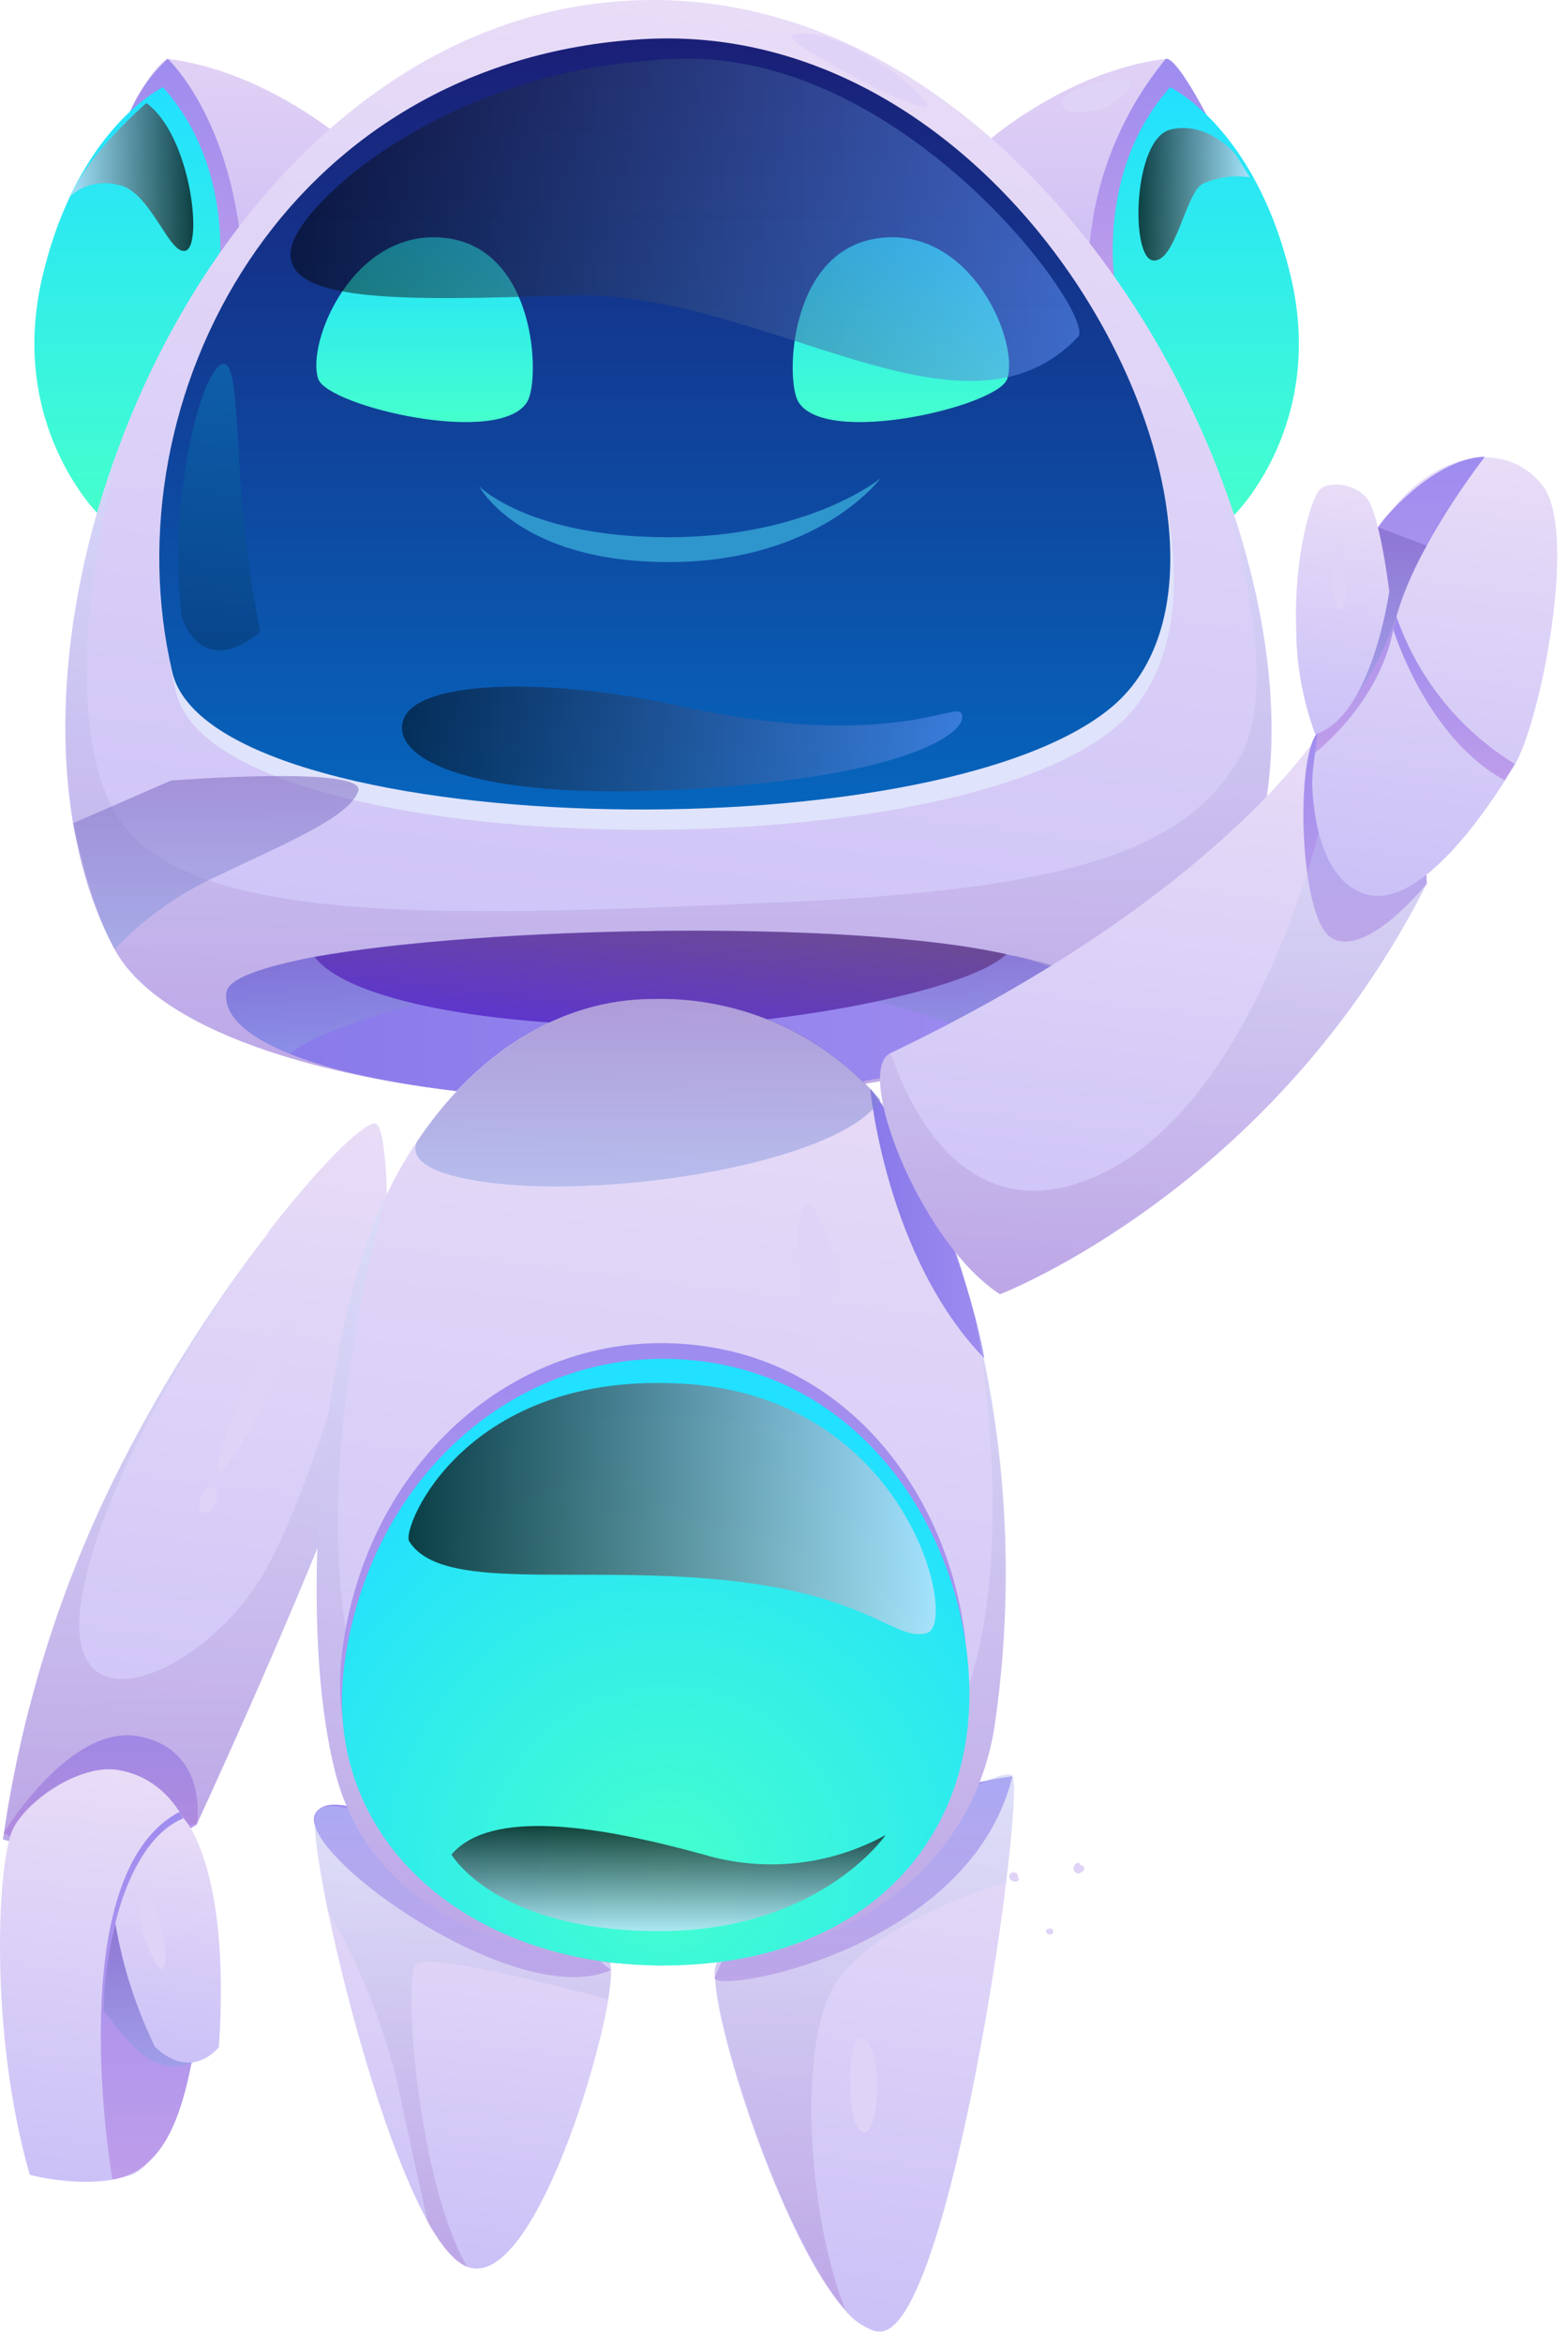 <svg width="77" height="115" viewBox="0 0 77 115" fill="none" xmlns="http://www.w3.org/2000/svg">
<path d="M47.382 87.938C46.213 87.01 44.847 86.363 43.388 86.046C43.156 85.982 42.912 85.968 42.673 86.002C42.451 86.073 42.25 86.197 42.089 86.365C41.927 86.533 41.81 86.739 41.749 86.964C41.577 87.511 41.573 88.097 41.738 88.646C41.903 89.196 42.229 89.683 42.673 90.045C43.126 90.392 43.655 90.624 44.216 90.723C44.777 90.822 45.353 90.784 45.897 90.612C46.506 90.459 47.031 90.071 47.357 89.534C47.511 89.26 47.564 88.942 47.508 88.634C47.452 88.325 47.289 88.046 47.049 87.845C47.003 87.861 46.962 87.889 46.93 87.925C46.898 87.961 46.875 88.005 46.864 88.052C46.853 88.099 46.854 88.148 46.867 88.195C46.88 88.242 46.904 88.285 46.938 88.32L47.382 87.938Z" fill="#DFD4F7"/>
<path d="M42.858 88.677C42.782 88.38 42.632 88.108 42.422 87.886C42.212 87.663 41.948 87.499 41.656 87.407C41.431 87.611 41.258 87.865 41.15 88.149C41.043 88.433 41.005 88.739 41.04 89.04C41.088 89.34 41.254 89.609 41.5 89.787C41.746 89.964 42.052 90.037 42.352 89.99C42.492 89.946 42.617 89.866 42.716 89.758C42.814 89.65 42.882 89.518 42.913 89.375C42.944 89.232 42.936 89.084 42.89 88.945C42.845 88.806 42.764 88.681 42.654 88.584L42.858 88.677Z" fill="#DFD4F7"/>
<path d="M37.983 86.243C38.034 86.11 38.054 85.968 38.04 85.826C38.026 85.685 37.979 85.549 37.903 85.429C37.786 85.479 37.681 85.552 37.595 85.645C37.552 85.691 37.524 85.75 37.514 85.812C37.504 85.875 37.513 85.939 37.539 85.996C37.619 86.15 37.829 86.163 38.001 86.156L37.903 86.261L37.983 86.243Z" fill="#DFD4F7"/>
<path d="M39.061 86.538C39.145 86.565 39.218 86.617 39.271 86.686C39.168 86.719 39.059 86.728 38.953 86.713C38.846 86.698 38.744 86.659 38.654 86.6C38.543 86.544 38.42 86.452 38.432 86.329C38.445 86.206 38.513 86.187 38.55 86.107C38.587 86.027 38.587 85.712 38.753 85.657C38.8 85.647 38.849 85.654 38.892 85.677C38.935 85.699 38.968 85.736 38.987 85.78C39.026 85.869 39.041 85.967 39.03 86.064V86.68L39.061 86.538Z" fill="#DFD4F7"/>
<path opacity="0.5" d="M25.639 81.547C25.559 81.386 25.281 81.485 25.251 81.664C25.247 81.752 25.262 81.84 25.295 81.922C25.328 82.004 25.378 82.077 25.442 82.138C25.546 82.076 25.63 81.984 25.683 81.875C25.735 81.765 25.755 81.642 25.738 81.522L25.639 81.547Z" fill="#DFD4F7"/>
<path d="M22.749 87.198C22.757 87.239 22.749 87.281 22.728 87.316C22.706 87.352 22.672 87.377 22.632 87.389C22.59 87.398 22.547 87.398 22.506 87.388C22.464 87.379 22.425 87.36 22.392 87.334C22.349 87.31 22.314 87.273 22.293 87.229C22.281 87.204 22.274 87.176 22.273 87.148C22.273 87.12 22.278 87.092 22.288 87.066C22.298 87.04 22.314 87.016 22.334 86.997C22.354 86.977 22.378 86.962 22.404 86.951C22.458 86.935 22.517 86.939 22.568 86.963C22.619 86.987 22.66 87.029 22.681 87.081C22.7 87.135 22.698 87.194 22.676 87.247C22.655 87.3 22.615 87.344 22.564 87.371L22.749 87.198Z" fill="#DFD4F7"/>
<path d="M35.635 87.481C35.678 87.478 35.719 87.465 35.755 87.442C35.791 87.419 35.82 87.387 35.84 87.349C35.861 87.312 35.871 87.27 35.871 87.227C35.87 87.184 35.859 87.143 35.838 87.105C35.744 87.101 35.652 87.127 35.573 87.179C35.535 87.204 35.507 87.242 35.493 87.286C35.48 87.33 35.482 87.377 35.499 87.42C35.536 87.506 35.672 87.537 35.721 87.457L35.635 87.481Z" fill="#DFD4F7"/>
<path d="M39.617 87.21C39.686 87.125 39.735 87.025 39.76 86.919C39.785 86.812 39.784 86.7 39.758 86.594L39.259 86.76C39.179 86.778 39.105 86.816 39.043 86.871C39.02 86.903 39.004 86.941 38.996 86.98C38.988 87.019 38.988 87.059 38.997 87.098C39.006 87.137 39.023 87.174 39.047 87.206C39.071 87.238 39.101 87.265 39.136 87.284C39.209 87.317 39.291 87.327 39.37 87.312C39.449 87.298 39.522 87.26 39.58 87.204L39.617 87.21Z" fill="#DFD4F7"/>
<path opacity="0.5" d="M25.133 86.674L24.96 86.717C24.95 86.765 24.956 86.814 24.977 86.858C24.998 86.901 25.033 86.937 25.077 86.958C25.123 86.974 25.173 86.971 25.217 86.95C25.261 86.929 25.295 86.892 25.311 86.847C25.316 86.824 25.316 86.8 25.309 86.777C25.303 86.754 25.292 86.733 25.277 86.715C25.261 86.697 25.242 86.683 25.22 86.674C25.198 86.665 25.175 86.66 25.151 86.662L25.133 86.674Z" fill="#DFD4F7"/>
<path d="M36.88 87.161C36.843 87.266 36.979 87.364 37.096 87.358C37.209 87.329 37.32 87.294 37.429 87.253C37.487 87.241 37.547 87.242 37.604 87.256C37.662 87.27 37.716 87.296 37.762 87.333C37.791 87.353 37.814 87.38 37.83 87.411C37.846 87.442 37.855 87.477 37.854 87.512C37.838 87.556 37.813 87.596 37.78 87.629C37.637 87.807 37.447 87.941 37.232 88.017C37.124 88.055 37.008 88.059 36.898 88.029C36.788 88 36.69 87.938 36.615 87.851C36.566 87.788 36.535 87.714 36.525 87.635C36.515 87.556 36.526 87.475 36.558 87.402C36.589 87.329 36.64 87.266 36.704 87.219C36.769 87.172 36.844 87.144 36.924 87.136L36.88 87.161Z" fill="#DFD4F7"/>
<path d="M38.625 84.609C38.66 84.547 38.671 84.474 38.655 84.405C38.639 84.335 38.598 84.274 38.538 84.234C38.476 84.197 38.404 84.178 38.332 84.178C38.26 84.178 38.188 84.197 38.126 84.234C38.07 84.27 38.015 84.326 38.039 84.388C38.064 84.449 38.095 84.449 38.138 84.468L38.631 84.665L38.625 84.609Z" fill="#DFD4F7"/>
<path d="M32.06 82.915C32.047 82.986 32.018 83.053 31.975 83.111C31.932 83.169 31.876 83.217 31.812 83.25C31.748 83.284 31.677 83.302 31.604 83.303C31.532 83.305 31.46 83.29 31.395 83.26C31.431 83.031 31.532 82.818 31.684 82.644C31.722 82.599 31.77 82.564 31.823 82.539C31.876 82.515 31.934 82.502 31.992 82.502C32.051 82.502 32.109 82.515 32.162 82.539C32.215 82.564 32.262 82.599 32.3 82.644L32.239 83.038L32.06 82.915Z" fill="#DFD4F7"/>
<path d="M53.161 91.592C53.178 91.595 53.193 91.602 53.207 91.612C53.22 91.622 53.231 91.635 53.24 91.649C53.248 91.664 53.253 91.68 53.254 91.697C53.256 91.713 53.253 91.73 53.248 91.746C53.225 91.808 53.181 91.86 53.124 91.894C53.08 91.926 53.03 91.949 52.977 91.962C52.923 91.964 52.87 91.95 52.825 91.92C52.781 91.89 52.747 91.846 52.73 91.795C52.717 91.743 52.718 91.689 52.732 91.637C52.746 91.585 52.773 91.538 52.81 91.499C52.827 91.48 52.847 91.464 52.871 91.453C52.894 91.442 52.92 91.437 52.946 91.438C52.959 91.437 52.972 91.439 52.984 91.443C52.996 91.447 53.008 91.454 53.017 91.462C53.027 91.471 53.035 91.481 53.041 91.493C53.046 91.504 53.05 91.517 53.05 91.53L53.161 91.592Z" fill="#DFD4F7"/>
<path d="M34.705 86.15C34.705 86.089 34.674 86.027 34.662 85.965C34.565 85.967 34.473 86.004 34.403 86.07C34.341 86.144 34.366 86.286 34.464 86.292C34.5 86.289 34.534 86.276 34.563 86.255L34.865 86.089L34.705 86.15Z" fill="#DFD4F7"/>
<path d="M31.462 85.596C31.398 85.457 31.308 85.332 31.198 85.226C31.14 85.176 31.069 85.144 30.993 85.134C30.918 85.124 30.841 85.137 30.772 85.17C30.709 85.214 30.662 85.277 30.637 85.349C30.605 85.456 30.617 85.572 30.67 85.67C30.723 85.768 30.813 85.841 30.92 85.873C31.027 85.905 31.142 85.893 31.241 85.84C31.339 85.787 31.412 85.697 31.444 85.59L31.462 85.596Z" fill="#DFD4F7"/>
<path d="M30.668 84.184L30.396 84.037C30.341 84.094 30.301 84.164 30.279 84.24C30.335 84.291 30.407 84.319 30.483 84.319C30.558 84.319 30.63 84.291 30.686 84.24L30.668 84.184Z" fill="#DFD4F7"/>
<path d="M39.326 79.574C38.744 79.439 38.139 79.439 37.557 79.574C37.463 79.593 37.373 79.628 37.292 79.679C37.224 79.743 37.172 79.822 37.141 79.91C37.109 79.998 37.1 80.092 37.113 80.184C37.144 80.41 37.241 80.622 37.393 80.792C37.544 80.962 37.743 81.083 37.964 81.14C38.187 81.19 38.418 81.186 38.639 81.128C38.86 81.07 39.063 80.96 39.233 80.807C39.424 80.653 39.549 80.433 39.584 80.191C39.593 80.065 39.558 79.941 39.485 79.838C39.412 79.736 39.305 79.662 39.184 79.63C39.17 79.644 39.161 79.661 39.155 79.68C39.15 79.698 39.15 79.718 39.154 79.737C39.158 79.756 39.167 79.774 39.18 79.788C39.193 79.803 39.209 79.814 39.227 79.821L39.326 79.574Z" fill="#DFD4F7"/>
<path d="M39.634 91.876C39.595 91.737 39.525 91.61 39.428 91.503C39.332 91.396 39.213 91.313 39.08 91.259C39.017 91.371 38.977 91.495 38.963 91.623C38.956 91.686 38.969 91.749 38.998 91.805C39.028 91.861 39.073 91.907 39.129 91.937C39.289 92.011 39.462 91.894 39.597 91.789V91.931L39.634 91.876Z" fill="#DFD4F7"/>
<path d="M37.588 91.931C37.542 91.865 37.474 91.817 37.397 91.795C37.319 91.788 37.242 91.805 37.175 91.844C36.975 91.931 36.769 92.001 36.559 92.054L37.502 92.51C37.528 92.521 37.551 92.538 37.569 92.559C37.631 92.627 37.569 92.744 37.569 92.837C37.569 92.929 37.76 93.04 37.902 93.046C38.944 93.114 37.884 92.251 37.588 91.931Z" fill="#DFD4F7"/>
<path d="M41.52 91.672C41.525 91.565 41.506 91.458 41.463 91.36C41.42 91.262 41.355 91.174 41.274 91.105L40.972 91.53C40.918 91.593 40.882 91.67 40.867 91.752C40.868 91.792 40.877 91.831 40.894 91.867C40.91 91.903 40.935 91.935 40.965 91.961C40.996 91.987 41.031 92.006 41.07 92.016C41.108 92.027 41.148 92.029 41.188 92.023C41.267 92.007 41.339 91.968 41.394 91.909C41.449 91.85 41.485 91.776 41.496 91.697L41.52 91.672Z" fill="#DFD4F7"/>
<path d="M51.542 94.667L51.37 94.71C51.36 94.759 51.367 94.809 51.389 94.852C51.411 94.896 51.448 94.931 51.493 94.951C51.515 94.959 51.539 94.962 51.562 94.961C51.586 94.959 51.609 94.953 51.63 94.943C51.651 94.933 51.67 94.918 51.686 94.9C51.701 94.883 51.713 94.862 51.721 94.84C51.726 94.817 51.725 94.793 51.719 94.77C51.713 94.747 51.702 94.726 51.687 94.708C51.671 94.69 51.652 94.676 51.63 94.667C51.608 94.658 51.584 94.654 51.561 94.655L51.542 94.667Z" fill="#DFD4F7"/>
<path d="M39.167 90.187C39.161 90.115 39.127 90.047 39.071 90C39.016 89.953 38.944 89.929 38.872 89.934C38.8 89.943 38.732 89.97 38.675 90.013C38.618 90.057 38.573 90.115 38.545 90.181C38.545 90.242 38.545 90.323 38.545 90.353C38.565 90.362 38.587 90.367 38.61 90.367C38.632 90.367 38.654 90.362 38.674 90.353L39.186 90.218L39.167 90.187Z" fill="#DFD4F7"/>
<path d="M40.752 88.252C40.687 88.113 40.597 87.988 40.486 87.882C40.43 87.832 40.36 87.8 40.285 87.79C40.211 87.78 40.135 87.793 40.067 87.827C40.004 87.869 39.955 87.929 39.926 87.999C39.892 88.109 39.902 88.227 39.954 88.329C40.006 88.431 40.095 88.51 40.203 88.548C40.313 88.576 40.43 88.561 40.529 88.504C40.628 88.448 40.701 88.355 40.733 88.246L40.752 88.252Z" fill="#DFD4F7"/>
<path d="M35.002 83.186C34.847 83.186 34.767 83.365 34.724 83.519C34.681 83.673 34.626 83.839 34.484 83.882C34.465 83.892 34.444 83.896 34.422 83.896C34.401 83.896 34.38 83.892 34.361 83.882C34.274 83.814 34.361 83.685 34.361 83.58C34.37 83.494 34.37 83.408 34.361 83.322C34.36 83.219 34.391 83.118 34.447 83.032C34.505 82.947 34.586 82.88 34.681 82.841C34.736 82.847 34.788 82.868 34.831 82.903C34.873 82.939 34.905 82.985 34.921 83.038C34.938 83.091 34.939 83.148 34.924 83.202C34.909 83.256 34.878 83.304 34.835 83.34L35.002 83.186Z" fill="#DFD4F7"/>
<path d="M31.413 84.462C31.259 84.462 31.179 84.647 31.136 84.795C31.092 84.942 31.043 85.115 30.895 85.158C30.876 85.168 30.855 85.172 30.834 85.172C30.812 85.172 30.791 85.168 30.772 85.158C30.692 85.09 30.772 84.961 30.772 84.856C30.784 84.77 30.784 84.683 30.772 84.597C30.774 84.494 30.805 84.394 30.863 84.308C30.922 84.223 31.003 84.156 31.099 84.117C31.154 84.123 31.206 84.144 31.248 84.179C31.291 84.214 31.322 84.261 31.339 84.314C31.354 84.368 31.354 84.425 31.337 84.479C31.321 84.532 31.289 84.58 31.247 84.616L31.413 84.462Z" fill="#DFD4F7"/>
<path d="M28.937 83.075C28.837 82.998 28.721 82.948 28.598 82.927H28.536C28.518 82.935 28.502 82.946 28.489 82.961C28.476 82.976 28.467 82.994 28.462 83.013C28.449 83.059 28.45 83.108 28.466 83.153C28.481 83.198 28.51 83.237 28.548 83.266C28.587 83.294 28.632 83.313 28.679 83.319C28.727 83.326 28.775 83.32 28.82 83.303C28.846 83.297 28.87 83.286 28.891 83.27C28.913 83.254 28.93 83.234 28.943 83.21C28.953 83.186 28.956 83.16 28.95 83.134C28.945 83.109 28.931 83.086 28.912 83.069V83.112L28.937 83.075Z" fill="#DFD4F7"/>
<path d="M45.595 90.156C45.558 90.017 45.49 89.889 45.394 89.782C45.299 89.675 45.18 89.592 45.047 89.54C44.983 89.649 44.943 89.771 44.929 89.897C44.923 89.96 44.935 90.023 44.965 90.079C44.995 90.135 45.04 90.181 45.096 90.211C45.256 90.285 45.429 90.168 45.564 90.063V90.205L45.595 90.156Z" fill="#DFD4F7"/>
<path d="M44.46 92.553C44.493 92.526 44.519 92.491 44.534 92.451C44.55 92.412 44.554 92.369 44.548 92.326C44.542 92.284 44.525 92.244 44.499 92.21C44.472 92.177 44.438 92.151 44.398 92.134C44.32 92.187 44.26 92.262 44.226 92.35C44.213 92.394 44.214 92.441 44.23 92.484C44.245 92.528 44.274 92.565 44.312 92.59C44.332 92.6 44.354 92.605 44.376 92.605C44.398 92.605 44.42 92.6 44.44 92.59C44.46 92.579 44.477 92.565 44.49 92.546C44.503 92.528 44.512 92.508 44.515 92.486L44.46 92.553Z" fill="#DFD4F7"/>
<path d="M41.23 89.108C41.263 89.081 41.288 89.045 41.303 89.005C41.319 88.965 41.323 88.921 41.317 88.879C41.311 88.836 41.294 88.796 41.268 88.761C41.242 88.727 41.207 88.7 41.168 88.683C41.09 88.734 41.031 88.81 41.002 88.899C40.986 88.943 40.986 88.99 41.002 89.034C41.018 89.078 41.048 89.115 41.088 89.139C41.108 89.149 41.13 89.154 41.152 89.154C41.174 89.154 41.196 89.149 41.216 89.138C41.236 89.128 41.253 89.113 41.266 89.095C41.279 89.077 41.288 89.056 41.291 89.034L41.23 89.108Z" fill="#DFD4F7"/>
<path d="M45.28 91.549C45.311 91.66 45.483 91.654 45.57 91.58C45.656 91.506 45.693 91.383 45.767 91.296C45.809 91.254 45.858 91.22 45.913 91.196C45.968 91.173 46.028 91.161 46.087 91.161C46.123 91.159 46.158 91.167 46.189 91.183C46.22 91.2 46.247 91.224 46.266 91.253C46.279 91.298 46.279 91.344 46.266 91.389C46.255 91.61 46.183 91.823 46.056 92.005C45.991 92.103 45.896 92.179 45.786 92.222C45.676 92.265 45.555 92.273 45.44 92.246C45.363 92.223 45.294 92.181 45.239 92.123C45.184 92.065 45.145 91.993 45.127 91.916C45.109 91.838 45.112 91.757 45.135 91.68C45.159 91.604 45.203 91.535 45.261 91.481L45.28 91.549Z" fill="#DFD4F7"/>
<path d="M33.923 84.313C33.954 84.424 34.126 84.424 34.213 84.344C34.285 84.257 34.351 84.164 34.41 84.067C34.45 84.022 34.499 83.986 34.554 83.962C34.61 83.939 34.67 83.928 34.73 83.931C34.765 83.929 34.8 83.935 34.831 83.95C34.863 83.965 34.889 83.989 34.909 84.017C34.921 84.062 34.921 84.109 34.909 84.153C34.899 84.374 34.826 84.588 34.699 84.769C34.633 84.868 34.539 84.943 34.429 84.986C34.319 85.029 34.198 85.037 34.083 85.01C34.007 84.986 33.939 84.944 33.884 84.887C33.829 84.83 33.789 84.76 33.769 84.683C33.751 84.606 33.755 84.525 33.779 84.449C33.802 84.373 33.846 84.305 33.904 84.252L33.923 84.313Z" fill="#DFD4F7"/>
<path d="M34.519 82.945C34.555 83.05 34.722 83.05 34.808 82.945C34.894 82.841 34.931 82.754 35.011 82.668C35.051 82.622 35.1 82.587 35.156 82.563C35.212 82.539 35.272 82.529 35.332 82.532C35.366 82.529 35.4 82.536 35.43 82.551C35.461 82.567 35.486 82.59 35.505 82.619C35.517 82.663 35.517 82.71 35.505 82.754C35.487 82.974 35.415 83.186 35.295 83.371C35.225 83.464 35.13 83.535 35.021 83.577C34.912 83.618 34.793 83.628 34.679 83.605C34.602 83.582 34.533 83.54 34.478 83.483C34.423 83.426 34.384 83.355 34.364 83.278C34.347 83.201 34.35 83.121 34.373 83.046C34.396 82.97 34.437 82.902 34.494 82.847L34.519 82.945Z" fill="#DFD4F7"/>
<path d="M36.399 84.283C36.436 84.394 36.602 84.394 36.688 84.283C36.775 84.172 36.812 84.092 36.892 84.005C36.931 83.96 36.981 83.924 37.036 83.9C37.092 83.877 37.152 83.866 37.212 83.87C37.246 83.867 37.28 83.873 37.31 83.889C37.341 83.904 37.367 83.927 37.385 83.956C37.397 84.001 37.397 84.047 37.385 84.092C37.369 84.312 37.297 84.524 37.175 84.708C37.109 84.806 37.015 84.882 36.905 84.925C36.794 84.968 36.674 84.976 36.559 84.948C36.483 84.926 36.413 84.884 36.358 84.827C36.303 84.769 36.264 84.699 36.245 84.622C36.226 84.545 36.229 84.464 36.251 84.389C36.274 84.313 36.316 84.245 36.374 84.19L36.399 84.283Z" fill="#DFD4F7"/>
<path d="M24.486 95.234C24.486 95.345 24.689 95.339 24.776 95.234C24.862 95.129 24.899 95.043 24.979 94.957C25.019 94.913 25.067 94.878 25.122 94.855C25.176 94.832 25.234 94.82 25.293 94.821C25.328 94.818 25.363 94.824 25.395 94.839C25.426 94.855 25.453 94.878 25.472 94.907C25.488 94.954 25.488 95.003 25.472 95.049C25.461 95.269 25.39 95.482 25.269 95.665C25.2 95.76 25.105 95.833 24.996 95.875C24.887 95.918 24.767 95.928 24.652 95.906C24.576 95.883 24.507 95.842 24.452 95.784C24.397 95.727 24.358 95.656 24.338 95.579C24.32 95.501 24.323 95.42 24.345 95.343C24.368 95.267 24.41 95.197 24.468 95.142L24.486 95.234Z" fill="#DFD4F7"/>
<path d="M42.919 92.042L42.771 91.925C42.694 91.984 42.642 92.07 42.623 92.165C42.623 92.257 42.728 92.356 42.808 92.3C42.888 92.245 42.851 92.245 42.87 92.214C42.888 92.183 42.956 92.005 43.005 91.9L42.919 92.042Z" fill="#DFD4F7"/>
<path d="M30.791 91.142C30.727 91.004 30.637 90.881 30.526 90.779C30.469 90.727 30.398 90.694 30.322 90.684C30.246 90.674 30.168 90.688 30.1 90.723C30.038 90.764 29.99 90.825 29.965 90.896C29.931 91.005 29.941 91.124 29.993 91.226C30.045 91.328 30.134 91.406 30.242 91.444C30.352 91.471 30.468 91.453 30.566 91.396C30.664 91.338 30.735 91.245 30.766 91.136L30.791 91.142Z" fill="#DFD4F7"/>
<path d="M42.919 87.37C42.966 87.393 43.006 87.428 43.036 87.471C43.066 87.514 43.084 87.564 43.088 87.617C43.092 87.669 43.083 87.721 43.061 87.769C43.039 87.816 43.005 87.857 42.962 87.888C42.843 87.877 42.727 87.842 42.623 87.783C42.654 87.652 42.733 87.538 42.845 87.463L42.919 87.37Z" fill="#DFD4F7"/>
<path opacity="0.5" d="M29.663 89.57C29.614 89.499 29.548 89.44 29.472 89.398C29.437 89.374 29.395 89.361 29.352 89.361C29.309 89.361 29.267 89.374 29.232 89.398C29.127 89.496 29.189 89.675 29.14 89.811C29.09 89.946 28.924 90.033 28.924 90.174C28.929 90.209 28.941 90.242 28.959 90.271C28.978 90.3 29.003 90.325 29.032 90.344C29.062 90.363 29.095 90.375 29.129 90.38C29.164 90.385 29.199 90.382 29.232 90.372C29.367 90.322 29.481 90.226 29.552 90.1C29.636 90.005 29.689 89.887 29.706 89.761C29.715 89.698 29.702 89.634 29.668 89.58C29.634 89.526 29.582 89.485 29.522 89.466L29.663 89.57Z" fill="#DFD4F7"/>
<path d="M36.652 86.095C36.767 85.812 36.809 85.504 36.774 85.2C36.738 84.896 36.626 84.606 36.448 84.357C36.145 84.382 35.851 84.48 35.593 84.642C35.334 84.804 35.118 85.025 34.963 85.287C34.824 85.557 34.796 85.87 34.886 86.16C34.976 86.449 35.176 86.692 35.444 86.834C36.005 87.062 36.75 86.452 36.522 85.885L36.652 86.095Z" fill="#DFD4F7"/>
<path d="M43.549 86.113C43.53 86.15 43.498 86.179 43.459 86.194C43.421 86.209 43.378 86.209 43.339 86.194C43.301 86.175 43.268 86.149 43.24 86.117C43.213 86.086 43.192 86.049 43.179 86.009C43.167 85.96 43.167 85.909 43.179 85.861C43.185 85.833 43.196 85.807 43.212 85.784C43.229 85.76 43.25 85.741 43.274 85.726C43.299 85.712 43.326 85.703 43.354 85.699C43.382 85.696 43.411 85.698 43.438 85.707C43.49 85.725 43.534 85.762 43.56 85.811C43.587 85.861 43.593 85.918 43.58 85.972C43.562 86.026 43.526 86.073 43.478 86.104C43.429 86.134 43.371 86.147 43.315 86.138L43.549 86.113Z" fill="#DFD4F7"/>
<path d="M40.202 86.138C40.061 86.199 40.042 86.39 40.048 86.544C40.054 86.698 40.048 86.877 39.944 86.969C39.926 86.98 39.906 86.985 39.885 86.985C39.864 86.985 39.844 86.98 39.827 86.969C39.722 86.939 39.752 86.791 39.74 86.68C39.718 86.597 39.688 86.516 39.648 86.439C39.613 86.343 39.608 86.237 39.633 86.138C39.658 86.038 39.713 85.948 39.789 85.879C39.843 85.866 39.9 85.87 39.952 85.889C40.003 85.909 40.048 85.943 40.081 85.987C40.114 86.032 40.133 86.085 40.136 86.14C40.139 86.195 40.125 86.25 40.098 86.298L40.202 86.138Z" fill="#DFD4F7"/>
<path d="M35.672 88.005L35.512 87.938C35.475 87.969 35.45 88.013 35.441 88.061C35.432 88.109 35.44 88.159 35.463 88.203C35.476 88.223 35.493 88.24 35.513 88.254C35.533 88.267 35.555 88.276 35.579 88.281C35.602 88.285 35.627 88.285 35.65 88.28C35.674 88.275 35.696 88.266 35.716 88.252C35.735 88.237 35.75 88.219 35.761 88.197C35.772 88.176 35.777 88.153 35.777 88.129C35.777 88.105 35.772 88.081 35.761 88.06C35.75 88.038 35.735 88.02 35.716 88.005H35.672Z" fill="#DFD4F7"/>
<path d="M39.049 87.845C39.07 87.869 39.082 87.9 39.082 87.931C39.082 87.963 39.07 87.994 39.049 88.018C38.993 88.056 38.925 88.073 38.858 88.067C38.804 88.065 38.752 88.052 38.704 88.03C38.658 88.002 38.623 87.959 38.605 87.909C38.587 87.858 38.587 87.803 38.605 87.753C38.624 87.703 38.655 87.659 38.697 87.626C38.738 87.592 38.787 87.57 38.839 87.562C38.893 87.553 38.947 87.564 38.993 87.592C39.009 87.611 39.018 87.635 39.018 87.66C39.018 87.685 39.009 87.709 38.993 87.728L39.049 87.845Z" fill="#DFD4F7"/>
<path d="M38.2 92.868C38.472 92.73 38.706 92.526 38.877 92.274C39.048 92.021 39.153 91.729 39.18 91.425C38.937 91.242 38.652 91.121 38.351 91.073C38.05 91.026 37.742 91.054 37.454 91.154C37.314 91.209 37.185 91.29 37.077 91.395C36.968 91.499 36.88 91.624 36.82 91.761C36.759 91.899 36.726 92.048 36.723 92.199C36.72 92.349 36.746 92.499 36.801 92.639C36.874 92.766 36.979 92.871 37.106 92.945C37.232 93.018 37.376 93.056 37.522 93.056C37.668 93.056 37.812 93.018 37.938 92.945C38.065 92.871 38.17 92.766 38.243 92.639L38.2 92.868Z" fill="#DFD4F7"/>
<path d="M42.654 91.142C42.574 90.982 42.297 91.081 42.266 91.253C42.263 91.342 42.279 91.43 42.312 91.513C42.345 91.596 42.394 91.671 42.457 91.734C42.563 91.672 42.648 91.581 42.702 91.472C42.755 91.362 42.775 91.239 42.759 91.117L42.654 91.142Z" fill="#DFD4F7"/>
<path d="M42.137 84.702L41.971 84.634C41.934 84.666 41.909 84.71 41.901 84.759C41.893 84.807 41.903 84.857 41.928 84.899C41.941 84.919 41.958 84.937 41.978 84.95C41.998 84.964 42.02 84.973 42.044 84.978C42.067 84.982 42.091 84.982 42.115 84.977C42.138 84.972 42.161 84.962 42.18 84.949C42.199 84.934 42.215 84.916 42.226 84.894C42.236 84.873 42.242 84.849 42.242 84.825C42.242 84.801 42.236 84.778 42.226 84.756C42.215 84.735 42.199 84.716 42.18 84.702H42.137Z" fill="#DFD4F7"/>
<path d="M40.411 87.444C39.918 87.024 39.333 86.724 38.704 86.569C38.603 86.548 38.498 86.548 38.396 86.569C38.3 86.597 38.212 86.648 38.14 86.718C38.068 86.788 38.014 86.874 37.983 86.97C37.903 87.203 37.894 87.456 37.959 87.694C38.024 87.933 38.159 88.146 38.347 88.307C38.537 88.465 38.763 88.573 39.004 88.624C39.246 88.674 39.496 88.665 39.733 88.597C39.866 88.568 39.991 88.514 40.102 88.436C40.213 88.359 40.308 88.261 40.38 88.147C40.451 88.031 40.478 87.894 40.458 87.76C40.438 87.626 40.371 87.503 40.27 87.413C40.249 87.419 40.231 87.43 40.216 87.445C40.201 87.46 40.19 87.479 40.185 87.499C40.179 87.52 40.179 87.541 40.184 87.562C40.189 87.582 40.2 87.601 40.214 87.617L40.411 87.444Z" fill="#DFD4F7"/>
<path d="M33.103 95.173C33.026 94.871 32.872 94.595 32.656 94.372C32.44 94.148 32.169 93.984 31.871 93.897C31.646 94.101 31.472 94.355 31.365 94.639C31.258 94.923 31.22 95.228 31.255 95.53C31.303 95.83 31.468 96.099 31.714 96.278C31.96 96.457 32.267 96.531 32.567 96.485C33.184 96.331 33.387 95.394 32.869 95.08L33.103 95.173Z" fill="#DFD4F7"/>
<path d="M29.398 84.283C29.361 84.144 29.292 84.017 29.197 83.91C29.101 83.803 28.982 83.719 28.849 83.666C28.786 83.779 28.747 83.902 28.732 84.03C28.726 84.092 28.738 84.155 28.766 84.211C28.794 84.266 28.838 84.313 28.892 84.344C29.052 84.418 29.231 84.301 29.367 84.197V84.338L29.398 84.283Z" fill="#DFD4F7"/>
<path d="M27.353 84.363C27.306 84.301 27.242 84.254 27.168 84.228C27.09 84.224 27.013 84.243 26.946 84.283C26.747 84.37 26.541 84.44 26.33 84.493L27.267 84.949C27.295 84.959 27.32 84.976 27.341 84.998C27.402 85.066 27.341 85.183 27.341 85.275C27.341 85.368 27.532 85.479 27.667 85.485C28.715 85.522 27.643 84.659 27.353 84.363Z" fill="#DFD4F7"/>
<path d="M39.665 85.701L39.394 85.553C39.346 85.643 39.327 85.746 39.34 85.848C39.353 85.95 39.398 86.045 39.468 86.12C39.622 86.249 39.924 86.175 39.942 85.972C39.961 85.768 39.942 85.645 40.047 85.657L39.665 85.701Z" fill="#DFD4F7"/>
<path d="M31.012 87.315C31.093 87.345 31.166 87.396 31.221 87.463C31.119 87.496 31.01 87.505 30.904 87.49C30.797 87.475 30.695 87.437 30.605 87.377C30.5 87.321 30.377 87.235 30.39 87.112C30.402 86.989 30.47 86.964 30.507 86.884C30.544 86.804 30.544 86.489 30.71 86.434C30.757 86.424 30.806 86.431 30.849 86.454C30.892 86.476 30.925 86.513 30.944 86.557C30.981 86.647 30.995 86.744 30.987 86.841V87.457L31.012 87.315Z" fill="#DFD4F7"/>
<path d="M29.872 90.458C29.797 90.298 29.52 90.396 29.489 90.569C29.459 90.629 29.448 90.697 29.456 90.763C29.463 90.83 29.49 90.893 29.533 90.944C29.576 90.996 29.634 91.034 29.698 91.053C29.762 91.073 29.83 91.073 29.895 91.054C29.959 91.035 30.017 90.998 30.06 90.947C30.104 90.897 30.132 90.834 30.14 90.767C30.149 90.701 30.138 90.633 30.109 90.573C30.08 90.512 30.034 90.462 29.976 90.427L29.872 90.458Z" fill="#DFD4F7"/>
<path opacity="0.5" d="M27.488 87.5C27.495 87.541 27.487 87.584 27.464 87.62C27.441 87.655 27.405 87.681 27.364 87.691C27.282 87.704 27.198 87.684 27.13 87.636C27.087 87.611 27.05 87.574 27.025 87.531C27.014 87.505 27.008 87.478 27.008 87.45C27.007 87.422 27.012 87.395 27.023 87.369C27.033 87.343 27.049 87.32 27.068 87.3C27.087 87.28 27.111 87.264 27.136 87.254C27.163 87.244 27.191 87.239 27.22 87.24C27.248 87.242 27.276 87.248 27.302 87.26C27.328 87.272 27.351 87.29 27.37 87.311C27.389 87.332 27.404 87.356 27.414 87.383C27.432 87.436 27.431 87.495 27.411 87.548C27.391 87.601 27.352 87.645 27.303 87.672L27.488 87.5Z" fill="#DFD4F7"/>
<path d="M28.257 86.68C28.29 86.653 28.316 86.618 28.331 86.578C28.347 86.539 28.352 86.496 28.345 86.453C28.339 86.411 28.322 86.371 28.296 86.337C28.269 86.304 28.235 86.278 28.195 86.261C28.119 86.311 28.06 86.385 28.029 86.471C28.015 86.516 28.017 86.564 28.032 86.608C28.047 86.652 28.077 86.691 28.115 86.717C28.136 86.727 28.158 86.732 28.181 86.732C28.203 86.731 28.226 86.725 28.246 86.715C28.266 86.704 28.283 86.688 28.295 86.669C28.308 86.65 28.316 86.629 28.319 86.606L28.257 86.68Z" fill="#DFD4F7"/>
<path d="M31.284 84.08C31.29 83.973 31.271 83.867 31.229 83.768C31.188 83.67 31.124 83.583 31.044 83.513L30.736 83.938C30.685 84.003 30.649 84.079 30.631 84.16C30.631 84.2 30.64 84.239 30.657 84.275C30.674 84.311 30.699 84.343 30.729 84.369C30.759 84.394 30.795 84.413 30.833 84.424C30.872 84.435 30.912 84.437 30.951 84.431C31.031 84.416 31.103 84.376 31.158 84.318C31.214 84.259 31.249 84.184 31.259 84.104L31.284 84.08Z" fill="#DFD4F7"/>
<path opacity="0.5" d="M27.716 89.984C27.73 90.044 27.727 90.107 27.708 90.166C27.688 90.225 27.652 90.277 27.605 90.316C27.556 90.354 27.498 90.377 27.437 90.382C27.376 90.388 27.314 90.376 27.26 90.347C27.186 90.31 27.124 90.205 27.18 90.144C27.201 90.116 27.232 90.097 27.266 90.088L27.703 89.922V90.002L27.716 89.984Z" fill="#DFD4F7"/>
<path opacity="0.5" d="M25.892 91.592C25.738 91.592 25.658 91.777 25.615 91.925C25.572 92.073 25.522 92.245 25.375 92.294C25.355 92.304 25.334 92.309 25.313 92.309C25.291 92.309 25.27 92.304 25.251 92.294C25.165 92.227 25.251 92.097 25.251 91.986C25.26 91.9 25.26 91.814 25.251 91.728C25.25 91.624 25.281 91.523 25.339 91.438C25.398 91.353 25.481 91.289 25.578 91.253C25.633 91.26 25.684 91.282 25.727 91.317C25.769 91.352 25.801 91.398 25.818 91.45C25.833 91.503 25.832 91.559 25.816 91.612C25.8 91.664 25.768 91.711 25.726 91.746L25.892 91.592Z" fill="#DFD4F7"/>
<path opacity="0.5" d="M36.037 81.972C35.883 81.972 35.803 82.151 35.759 82.299C35.716 82.447 35.661 82.625 35.519 82.668C35.5 82.678 35.479 82.683 35.457 82.683C35.436 82.683 35.415 82.678 35.396 82.668C35.309 82.601 35.396 82.471 35.396 82.367C35.405 82.28 35.405 82.194 35.396 82.108C35.395 82.005 35.424 81.903 35.482 81.818C35.539 81.732 35.621 81.665 35.716 81.627C35.771 81.633 35.823 81.655 35.866 81.69C35.909 81.725 35.94 81.772 35.957 81.824C35.974 81.877 35.974 81.934 35.959 81.988C35.944 82.042 35.913 82.09 35.87 82.126L36.037 81.972Z" fill="#DFD4F7"/>
<path opacity="0.5" d="M24.894 90.421L24.764 90.304C24.719 90.323 24.681 90.356 24.657 90.398C24.632 90.441 24.622 90.49 24.629 90.538C24.635 90.562 24.645 90.584 24.659 90.603C24.674 90.622 24.692 90.638 24.712 90.65C24.733 90.662 24.756 90.67 24.78 90.673C24.803 90.676 24.828 90.674 24.851 90.668C24.873 90.659 24.892 90.646 24.908 90.628C24.924 90.611 24.936 90.59 24.942 90.567C24.949 90.545 24.95 90.521 24.946 90.498C24.942 90.475 24.932 90.453 24.919 90.434L24.894 90.421Z" fill="#DFD4F7"/>
<path d="M29.067 85.676C29.104 85.787 29.27 85.781 29.356 85.676C29.443 85.571 29.48 85.485 29.56 85.398C29.6 85.354 29.65 85.319 29.705 85.295C29.76 85.272 29.82 85.261 29.88 85.263C29.914 85.26 29.948 85.266 29.979 85.282C30.009 85.297 30.035 85.32 30.053 85.349C30.065 85.396 30.065 85.444 30.053 85.491C30.035 85.711 29.963 85.922 29.843 86.107C29.774 86.202 29.679 86.275 29.57 86.317C29.461 86.36 29.342 86.37 29.227 86.347C29.151 86.325 29.081 86.283 29.026 86.226C28.971 86.169 28.932 86.098 28.913 86.021C28.896 85.943 28.899 85.862 28.922 85.786C28.945 85.709 28.986 85.64 29.042 85.583L29.067 85.676Z" fill="#DFD4F7"/>
<path d="M28.936 82.594C28.928 82.522 28.893 82.456 28.838 82.409C28.783 82.362 28.712 82.338 28.64 82.342C28.568 82.35 28.5 82.377 28.443 82.42C28.385 82.463 28.341 82.522 28.313 82.588C28.313 82.644 28.276 82.73 28.313 82.761C28.353 82.776 28.397 82.776 28.437 82.761L28.954 82.625L28.936 82.594Z" fill="#DFD4F7"/>
<path d="M32.288 89.811C32.276 89.882 32.248 89.949 32.205 90.007C32.163 90.065 32.108 90.113 32.044 90.146C31.98 90.18 31.91 90.198 31.837 90.2C31.766 90.201 31.694 90.186 31.629 90.156C31.659 89.927 31.758 89.712 31.912 89.54C31.951 89.495 31.998 89.46 32.051 89.435C32.104 89.411 32.162 89.398 32.221 89.398C32.279 89.398 32.337 89.411 32.39 89.435C32.443 89.46 32.49 89.495 32.529 89.54L32.467 89.934L32.288 89.811Z" fill="#DFD4F7"/>
<path opacity="0.5" d="M26.717 86.169L26.576 86.052C26.5 86.109 26.448 86.192 26.428 86.286C26.428 86.384 26.532 86.483 26.607 86.427C26.636 86.406 26.657 86.376 26.668 86.341L26.804 86.027L26.717 86.169Z" fill="#DFD4F7"/>
<path d="M42.815 88.788C42.754 88.648 42.664 88.524 42.55 88.424C42.493 88.374 42.423 88.342 42.349 88.332C42.274 88.322 42.198 88.335 42.13 88.369C42.066 88.408 42.018 88.469 41.995 88.541C41.975 88.595 41.966 88.652 41.969 88.709C41.972 88.766 41.987 88.823 42.013 88.874C42.038 88.925 42.074 88.971 42.118 89.007C42.162 89.044 42.212 89.072 42.267 89.088C42.322 89.105 42.38 89.11 42.437 89.103C42.494 89.096 42.549 89.078 42.598 89.049C42.648 89.021 42.691 88.982 42.725 88.936C42.759 88.89 42.783 88.837 42.796 88.781L42.815 88.788Z" fill="#DFD4F7"/>
<path d="M34.902 93.09L34.631 92.948C34.575 93.003 34.533 93.071 34.508 93.145C34.562 93.198 34.635 93.228 34.711 93.228C34.787 93.228 34.86 93.198 34.915 93.145L34.902 93.09Z" fill="#DFD4F7"/>
<path d="M50.037 92.171C50.041 92.191 50.042 92.212 50.038 92.232C50.035 92.252 50.027 92.271 50.017 92.288C50.006 92.305 49.992 92.32 49.975 92.332C49.958 92.344 49.939 92.352 49.919 92.356C49.878 92.365 49.836 92.365 49.794 92.356C49.753 92.348 49.714 92.331 49.679 92.307C49.639 92.28 49.605 92.244 49.581 92.202C49.568 92.176 49.562 92.148 49.561 92.12C49.56 92.091 49.565 92.063 49.575 92.037C49.585 92.01 49.601 91.986 49.621 91.966C49.641 91.945 49.665 91.929 49.691 91.919C49.719 91.908 49.748 91.903 49.778 91.904C49.807 91.905 49.836 91.911 49.863 91.923C49.89 91.935 49.914 91.953 49.934 91.974C49.955 91.995 49.971 92.02 49.981 92.048C49.992 92.076 49.997 92.105 49.996 92.134C49.995 92.164 49.988 92.193 49.976 92.22C49.964 92.246 49.947 92.271 49.926 92.291C49.904 92.311 49.879 92.327 49.852 92.338L50.037 92.171Z" fill="#DFD4F7"/>
<path d="M33.836 90.772L33.559 90.63C33.507 90.688 33.467 90.755 33.441 90.828C33.496 90.88 33.569 90.909 33.645 90.909C33.72 90.909 33.793 90.88 33.848 90.828L33.836 90.772Z" fill="#DFD4F7"/>
<path d="M37.606 83.21C37.606 83.093 37.44 83.05 37.335 83.099C37.241 83.164 37.15 83.234 37.064 83.309C37.013 83.34 36.955 83.358 36.895 83.364C36.835 83.369 36.775 83.361 36.719 83.34C36.685 83.333 36.654 83.316 36.629 83.292C36.604 83.268 36.586 83.238 36.577 83.204C36.563 83.16 36.563 83.113 36.577 83.069C36.654 82.853 36.788 82.663 36.966 82.52C37.053 82.454 37.157 82.413 37.266 82.403C37.375 82.393 37.484 82.415 37.582 82.465C37.649 82.508 37.703 82.569 37.739 82.64C37.775 82.712 37.791 82.792 37.785 82.871C37.778 82.95 37.752 83.026 37.707 83.092C37.663 83.158 37.603 83.211 37.533 83.247L37.606 83.21Z" fill="#DFD4F7"/>
<path d="M39.913 88.905C39.94 88.987 39.984 89.063 40.042 89.127C40.071 89.159 40.108 89.183 40.15 89.194C40.192 89.204 40.236 89.203 40.276 89.188C40.412 89.127 40.4 88.936 40.486 88.819C40.572 88.701 40.757 88.671 40.8 88.535C40.843 88.4 40.702 88.264 40.56 88.258C40.418 88.266 40.283 88.322 40.178 88.418C40.068 88.485 39.982 88.584 39.931 88.701C39.904 88.759 39.899 88.824 39.916 88.885C39.933 88.946 39.971 88.999 40.024 89.034L39.913 88.905Z" fill="#DFD4F7"/>
<path d="M34.058 85.743C34.546 85.943 35.073 86.03 35.599 85.996C35.684 85.997 35.769 85.978 35.846 85.94C35.914 85.896 35.971 85.835 36.01 85.762C36.048 85.69 36.068 85.609 36.068 85.528C36.072 85.326 36.016 85.127 35.906 84.958C35.796 84.789 35.637 84.656 35.451 84.578C35.264 84.502 35.061 84.473 34.86 84.493C34.659 84.513 34.467 84.583 34.299 84.695C34.203 84.751 34.12 84.825 34.053 84.912C33.987 85 33.938 85.1 33.91 85.207C33.886 85.314 33.899 85.426 33.947 85.525C33.995 85.624 34.076 85.703 34.175 85.749C34.19 85.74 34.201 85.727 34.209 85.712C34.217 85.697 34.221 85.68 34.221 85.663C34.221 85.646 34.217 85.629 34.209 85.614C34.201 85.599 34.19 85.586 34.175 85.577L34.058 85.743Z" fill="#DFD4F7"/>
<path d="M36.552 82.859C36.577 82.783 36.577 82.701 36.552 82.625C36.517 82.556 36.461 82.5 36.392 82.465C36.224 82.339 36.066 82.201 35.918 82.052L35.992 83.093C35.995 83.122 35.995 83.151 35.992 83.18C35.961 83.272 35.831 83.272 35.751 83.334C35.671 83.395 35.677 83.593 35.751 83.722C36.201 84.628 36.417 83.272 36.552 82.859Z" fill="#DFD4F7"/>
<path d="M34.071 85.596L33.948 85.466C33.901 85.48 33.861 85.51 33.834 85.551C33.807 85.591 33.795 85.64 33.8 85.688C33.804 85.712 33.812 85.734 33.825 85.755C33.837 85.775 33.854 85.793 33.873 85.806C33.893 85.82 33.915 85.83 33.938 85.835C33.962 85.84 33.986 85.841 34.01 85.836C34.032 85.829 34.053 85.816 34.071 85.799C34.088 85.782 34.101 85.762 34.108 85.739C34.116 85.716 34.119 85.692 34.115 85.668C34.112 85.644 34.103 85.622 34.09 85.602L34.071 85.596Z" fill="#DFD4F7"/>
<path d="M34.89 82.896C34.92 82.877 34.946 82.852 34.966 82.822C34.986 82.792 35 82.759 35.007 82.724C35.014 82.689 35.014 82.653 35.006 82.618C34.999 82.583 34.984 82.549 34.964 82.52C34.922 82.461 34.865 82.415 34.798 82.387C34.732 82.358 34.659 82.349 34.588 82.36C34.526 82.36 34.452 82.397 34.446 82.459C34.44 82.52 34.477 82.539 34.508 82.569L34.877 82.951L34.89 82.896Z" fill="#DFD4F7"/>
<path d="M33.927 84.548C34.031 84.445 34.109 84.318 34.154 84.179C34.2 84.039 34.21 83.891 34.186 83.747C34.059 83.747 33.933 83.772 33.816 83.82C33.758 83.846 33.709 83.889 33.675 83.942C33.641 83.996 33.623 84.059 33.625 84.123C33.625 84.295 33.828 84.388 33.989 84.455L33.853 84.511L33.927 84.548Z" fill="#DFD4F7"/>
<path d="M32.825 85.195C32.849 85.277 32.849 85.365 32.825 85.447C32.739 85.371 32.674 85.275 32.633 85.168C32.592 85.06 32.578 84.945 32.59 84.831C32.59 84.708 32.59 84.554 32.714 84.504C32.837 84.455 32.88 84.504 32.966 84.504C33.053 84.504 33.33 84.344 33.453 84.455C33.484 84.493 33.5 84.539 33.5 84.588C33.5 84.636 33.484 84.683 33.453 84.72C33.392 84.797 33.314 84.858 33.225 84.899L32.677 85.213L32.825 85.195Z" fill="#DFD4F7"/>
<path d="M35.772 83.82C35.866 83.769 35.948 83.698 36.012 83.612C36.076 83.526 36.12 83.427 36.141 83.321L35.617 83.272C35.536 83.254 35.452 83.254 35.371 83.272C35.338 83.293 35.309 83.321 35.287 83.353C35.265 83.386 35.25 83.423 35.243 83.462C35.236 83.501 35.237 83.541 35.246 83.579C35.256 83.618 35.273 83.654 35.297 83.685C35.35 83.746 35.421 83.788 35.499 83.807C35.578 83.826 35.66 83.82 35.735 83.79L35.772 83.82Z" fill="#DFD4F7"/>
<path d="M33.282 82.687C33.202 82.773 33.282 82.915 33.399 82.952C33.513 82.971 33.628 82.983 33.744 82.989C33.802 83.003 33.857 83.028 33.904 83.064C33.952 83.101 33.992 83.146 34.021 83.198C34.038 83.229 34.047 83.263 34.047 83.297C34.047 83.332 34.038 83.365 34.021 83.396C33.992 83.432 33.954 83.46 33.91 83.476C33.707 83.581 33.479 83.63 33.251 83.618C33.138 83.604 33.031 83.559 32.941 83.489C32.852 83.418 32.785 83.324 32.745 83.217C32.726 83.139 32.728 83.058 32.751 82.981C32.774 82.905 32.817 82.836 32.875 82.781C32.933 82.726 33.005 82.688 33.083 82.671C33.161 82.653 33.242 82.657 33.319 82.681L33.282 82.687Z" fill="#DFD4F7"/>
<path d="M36.941 89.195C37.029 89.073 37.092 88.935 37.126 88.788C37.142 88.714 37.135 88.636 37.107 88.566C37.078 88.496 37.029 88.435 36.965 88.394C36.898 88.357 36.819 88.344 36.743 88.357C36.633 88.383 36.536 88.451 36.473 88.546C36.41 88.641 36.386 88.756 36.405 88.868C36.436 88.978 36.509 89.071 36.608 89.128C36.706 89.186 36.824 89.203 36.935 89.176L36.941 89.195Z" fill="#DFD4F7"/>
<path d="M39.117 86.606C39.216 86.504 39.29 86.38 39.334 86.244C39.378 86.109 39.39 85.965 39.37 85.824C39.243 85.826 39.118 85.851 39 85.898C38.941 85.924 38.892 85.966 38.857 86.02C38.822 86.073 38.803 86.136 38.803 86.2C38.803 86.372 39.006 86.471 39.166 86.532L39.037 86.594L39.117 86.606Z" fill="#DFD4F7"/>
<path d="M32.289 85.244C32.135 85.244 32.036 85.411 31.987 85.552C31.938 85.694 31.87 85.867 31.722 85.904C31.703 85.914 31.682 85.92 31.66 85.92C31.639 85.92 31.618 85.914 31.599 85.904C31.519 85.836 31.599 85.706 31.636 85.602C31.645 85.518 31.645 85.433 31.636 85.349C31.641 85.245 31.677 85.146 31.739 85.063C31.802 84.981 31.889 84.919 31.987 84.887C32.041 84.898 32.091 84.925 32.131 84.963C32.172 85.001 32.2 85.049 32.215 85.102C32.227 85.157 32.223 85.214 32.203 85.267C32.184 85.319 32.149 85.365 32.104 85.398L32.289 85.244Z" fill="#DFD4F7"/>
<path d="M41.423 92.781H41.251C41.221 92.819 41.205 92.866 41.205 92.914C41.205 92.962 41.221 93.008 41.251 93.046C41.267 93.064 41.287 93.078 41.31 93.087C41.332 93.097 41.356 93.102 41.38 93.102C41.404 93.102 41.428 93.097 41.45 93.087C41.473 93.078 41.493 93.064 41.509 93.046C41.523 93.027 41.532 93.004 41.536 92.981C41.54 92.957 41.538 92.933 41.531 92.911C41.523 92.888 41.511 92.867 41.495 92.85C41.478 92.833 41.458 92.82 41.435 92.812L41.423 92.781Z" fill="#DFD4F7"/>
<path d="M36.139 85.213L36.17 85.035C36.079 84.998 35.977 84.998 35.887 85.035C35.806 85.078 35.776 85.219 35.887 85.263C35.92 85.275 35.958 85.275 35.991 85.263L36.33 85.226L36.139 85.213Z" fill="#DFD4F7"/>
<path d="M29.873 98.156C29.139 102.432 25.885 112.33 22.97 111.276C22.354 111.048 21.682 110.253 21.023 109.076C19.032 105.514 17.072 98.494 16.093 93.749C15.562 91.167 15.322 89.25 15.538 88.942C16.838 87.013 29.189 95.364 29.922 96.288C30.058 96.467 30.027 97.157 29.873 98.156Z" fill="url(#paint0_linear_585_3897)"/>
<path d="M49.408 92.375C49.365 92.769 49.31 93.182 49.255 93.607C48.379 100.103 46.574 109.631 44.639 113.119C44.176 113.951 43.702 114.431 43.233 114.444C43.106 114.446 42.979 114.427 42.857 114.388C42.319 114.178 41.844 113.829 41.483 113.378C38.544 110.074 35.222 100.047 35.105 97.052C35.069 96.792 35.108 96.527 35.215 96.288C36.892 94.014 49.039 86.249 49.717 87.173C49.895 87.444 49.76 89.49 49.408 92.375Z" fill="url(#paint1_linear_585_3897)"/>
<path d="M15.531 88.942C14.163 90.729 25.306 98.802 30.002 96.701C30.002 96.689 17.343 86.569 15.531 88.942Z" fill="url(#paint2_linear_585_3897)"/>
<path d="M35.105 97.052C34.736 97.958 47.597 95.875 49.718 87.192C49.718 87.173 38.594 88.474 35.105 97.052Z" fill="url(#paint3_linear_585_3897)"/>
<path style="mix-blend-mode:multiply" opacity="0.3" d="M20.401 96.448C19.784 97.219 20.549 107.227 22.952 111.276C22.336 111.048 21.664 110.253 21.005 109.076C20.616 107.326 20.037 104.725 19.488 102.13C18.759 99.189 17.614 96.367 16.087 93.749C15.557 91.167 15.316 89.25 15.532 88.942C16.832 87.013 29.183 95.364 29.916 96.288C30.058 96.467 30.027 97.157 29.854 98.137C29.873 98.156 21.029 95.684 20.401 96.448Z" fill="url(#paint4_linear_585_3897)"/>
<path d="M42.161 100.078C41.638 100.238 41.514 104.429 42.389 104.663C43.264 104.897 43.375 99.708 42.161 100.078Z" fill="#DFD4F7"/>
<path style="mix-blend-mode:multiply" opacity="0.3" d="M49.409 92.375C49.409 92.375 42.377 94.458 40.781 97.792C39.185 101.126 39.764 109.052 41.514 113.372C38.575 110.068 35.253 100.041 35.136 97.046C35.1 96.786 35.139 96.521 35.247 96.282C36.923 94.008 49.07 86.243 49.748 87.167C49.896 87.445 49.76 89.491 49.409 92.375Z" fill="url(#paint5_linear_585_3897)"/>
<path d="M19.007 59.583C19.007 63.28 18.471 68.666 16.782 73.005C13.996 80.185 9.806 89.232 9.676 89.515C7.119 91.075 4.056 90.988 2.102 90.705C1.441 90.614 0.788 90.474 0.148 90.286C1.016 84.19 2.833 78.267 5.535 72.734C7.672 68.4 10.24 64.294 13.201 60.476V60.433C13.201 60.39 13.263 60.353 13.294 60.31C13.312 60.289 13.329 60.266 13.343 60.242C13.363 60.227 13.38 60.208 13.392 60.186C13.413 60.157 13.436 60.128 13.46 60.1C15.993 56.883 18.051 54.936 18.483 55.17C18.779 55.299 19.013 57.056 19.007 59.583Z" fill="url(#paint6_linear_585_3897)"/>
<path d="M0.18 89.971C0.18 89.971 3.477 84.529 6.879 85.238C10.281 85.947 9.67 89.552 9.67 89.552C8.268 90.459 6.65 90.975 4.982 91.049C3.314 91.123 1.656 90.751 0.18 89.971Z" fill="url(#paint7_linear_585_3897)"/>
<path style="mix-blend-mode:multiply" opacity="0.3" d="M19.007 59.583C19.007 63.28 18.471 68.666 16.782 73.005C13.997 80.185 9.806 89.232 9.676 89.515L2.096 90.711C1.435 90.62 0.782 90.48 0.143 90.292C1.01 84.196 2.827 78.273 5.529 72.74C7.666 68.407 10.234 64.3 13.195 60.482C11.766 62.368 5.8 70.577 4.185 77.547C2.337 85.472 9.732 82.422 12.752 77.547C15.771 72.672 18.915 59.583 18.915 59.583H19.007Z" fill="url(#paint8_linear_585_3897)"/>
<path d="M10.769 72.259C10.153 72.031 13.271 65.006 14.233 64.938C15.194 64.87 11.275 72.45 10.769 72.259Z" fill="#DFD4F7"/>
<path d="M10.447 73.005C9.973 72.752 9.529 74.071 9.96 74.237C10.392 74.404 10.983 73.27 10.447 73.005Z" fill="#DFD4F7"/>
<path d="M5.783 86.878C4.02 86.588 1.469 88.234 0.668 89.713C-0.133 91.192 -0.565 99.715 1.463 106.753C1.463 106.753 4.304 107.523 6.43 106.753C8.556 105.982 10.041 99.77 10.152 95.099C10.263 90.427 8.679 87.346 5.783 86.878Z" fill="url(#paint9_linear_585_3897)"/>
<path d="M5.518 106.986C5.518 106.986 2.923 91.992 8.821 88.936C8.821 88.936 10.571 91.906 9.924 97.699C9.277 103.492 8.303 106.456 5.518 106.986Z" fill="url(#paint10_linear_585_3897)"/>
<path style="mix-blend-mode:multiply" opacity="0.5" d="M5.092 98.667C5.092 98.667 6.608 100.879 7.643 101.243C8.239 101.47 8.897 101.47 9.492 101.243L5.671 94.464C5.307 95.836 5.112 97.248 5.092 98.667Z" fill="url(#paint11_linear_585_3897)"/>
<path d="M5.666 94.421C5.666 94.421 6.504 90.267 9.012 89.25C9.012 89.25 11.342 91.549 10.75 100.479C10.75 100.479 9.45 102.198 7.613 100.479C6.68 98.562 6.024 96.522 5.666 94.421Z" fill="url(#paint12_linear_585_3897)"/>
<path d="M7.07 92.954C6.22 92.954 7.514 96.726 7.958 96.652C8.401 96.578 7.81 92.954 7.07 92.954Z" fill="#DFD4F7"/>
<path d="M16.782 6.785C16.782 6.785 12.931 3.464 8.21 2.884C8.21 2.884 6.768 3.593 5.129 8.788C3.489 13.983 6.54 24.257 6.54 24.257L16.782 6.785Z" fill="url(#paint13_linear_585_3897)"/>
<path d="M6.387 5.479C6.816 4.495 7.445 3.611 8.236 2.884C8.236 2.884 12.118 6.465 11.964 15.025L10.849 16.184L6.387 5.479Z" fill="url(#paint14_linear_585_3897)"/>
<path d="M48.682 6.785C48.682 6.785 52.54 3.464 57.254 2.884C57.254 2.884 58.696 3.593 60.336 8.788C61.975 13.983 58.924 24.257 58.924 24.257L48.682 6.785Z" fill="url(#paint15_linear_585_3897)"/>
<path d="M57.254 2.884C54.773 5.891 53.423 9.672 53.44 13.57L54.913 14.501L59.227 5.602C59.227 5.602 57.784 2.804 57.254 2.884Z" fill="url(#paint16_linear_585_3897)"/>
<path d="M54.77 14.051C54.77 14.051 53.76 8.418 57.464 4.283C57.464 4.283 61.648 6.255 63.386 13.571C65.124 20.886 60.607 25.28 60.607 25.28L54.77 14.051Z" fill="url(#paint17_linear_585_3897)"/>
<path d="M10.695 14.051C10.695 14.051 11.712 8.418 8.002 4.283C8.002 4.283 3.817 6.255 2.085 13.571C0.354 20.886 4.865 25.28 4.865 25.28L10.695 14.051Z" fill="url(#paint18_linear_585_3897)"/>
<path d="M59.916 45.18C51.319 57.246 10.891 56.347 5.628 46.591C2.195 40.219 2.546 30.642 5.874 21.829C10.188 10.261 19.611 0 32.066 0C46.728 0 57.993 14.606 61.383 27.942C63.102 34.697 62.806 41.124 59.916 45.18Z" fill="url(#paint19_linear_585_3897)"/>
<path d="M8.648 33.988C10.571 42.203 46.105 43.097 54.832 35.652C63.559 28.208 50.993 1.781 31.721 2.922C14.133 3.975 5.492 20.535 8.648 33.988Z" fill="#DFE3FB"/>
<path d="M8.462 32.996C10.385 41.205 45.92 42.098 54.647 34.66C63.373 27.221 50.807 0.764 31.554 1.923C13.947 2.976 5.307 19.536 8.462 32.996Z" fill="url(#paint20_linear_585_3897)"/>
<path style="mix-blend-mode:multiply" opacity="0.3" d="M59.916 45.18C51.319 57.246 10.891 56.347 5.628 46.591C2.195 40.218 2.546 30.642 5.874 21.829C5.733 22.346 2.343 34.703 5.807 40.138C9.344 45.685 23.334 44.927 38.352 44.286C53.371 43.645 58.339 41.457 60.859 37.223C62.843 33.889 60.859 26.531 59.904 23.554L61.377 27.948C63.102 34.697 62.806 41.124 59.916 45.18Z" fill="url(#paint21_linear_585_3897)"/>
<path d="M32.111 54.06C23.711 54.06 17.652 53.105 14.269 51.743C12.044 50.856 10.966 49.795 11.12 48.705C11.219 48.039 12.87 47.472 15.434 46.973C23.064 45.593 38.853 45.18 47.37 46.468C48.103 46.578 48.781 46.702 49.397 46.837L49.779 46.93H49.847C51.32 47.293 52.362 47.737 52.824 48.273C52.933 48.393 53.013 48.537 53.058 48.692C53.908 51.429 39.734 54.06 32.111 54.06Z" fill="url(#paint22_linear_585_3897)"/>
<path style="mix-blend-mode:multiply" opacity="0.5" d="M52.99 48.033C52.953 48.123 52.906 48.208 52.848 48.286C52.023 49.45 48.688 50.948 48.688 50.948C48.688 50.948 35.858 45.697 25.461 48.033C15.064 50.369 14.269 51.731 14.269 51.731C12.044 50.843 10.966 49.783 11.12 48.693C11.219 48.027 12.87 47.46 15.434 46.961C23.064 45.58 38.853 45.167 47.37 46.455C48.257 46.616 49.071 46.77 49.779 46.918H49.847C51.893 47.386 53.083 47.768 52.99 48.033Z" fill="url(#paint23_linear_585_3897)"/>
<path d="M49.42 46.837C47.436 48.736 37.908 50.381 32.479 50.375C22.741 50.375 16.831 48.822 15.457 46.973C23.746 45.476 41.667 45.112 49.42 46.837Z" fill="url(#paint24_linear_585_3897)"/>
<path d="M48.813 84.899C47.642 91.832 41.417 96.448 32.543 96.448C24.796 96.448 18.239 93.564 16.52 87.204C14.8 80.844 15.46 69.104 17.752 61.788C18.085 60.712 18.497 59.661 18.985 58.645C19.413 57.755 19.901 56.894 20.445 56.069C23.268 51.817 27.403 49.038 32.081 49.038C34.187 48.986 36.278 49.404 38.203 50.262C40.127 51.12 41.836 52.397 43.205 53.999C44.377 55.383 45.311 56.953 45.965 58.645C46.746 60.64 47.384 62.687 47.876 64.771C47.875 64.792 47.875 64.812 47.876 64.833C49.496 71.396 49.815 78.213 48.813 84.899Z" fill="url(#paint25_linear_585_3897)"/>
<path d="M42.734 53.432C42.734 53.432 43.492 61.665 48.33 66.669C48.361 66.669 46.987 58.997 42.734 53.432Z" fill="url(#paint26_linear_585_3897)"/>
<path d="M70.061 43.38C62.487 58.399 49.107 63.527 49.107 63.527C45.41 61.148 42.236 53.389 43.499 51.873C43.562 51.798 43.64 51.737 43.727 51.694C60.028 43.898 64.903 35.812 64.903 35.812C65.802 35.86 66.669 36.158 67.408 36.674C68.146 37.189 68.726 37.9 69.081 38.727C69.738 40.19 70.072 41.777 70.061 43.38Z" fill="url(#paint27_linear_585_3897)"/>
<path style="mix-blend-mode:multiply" opacity="0.5" d="M5.627 46.591C7.071 45.082 8.788 43.861 10.687 42.992C14.034 41.39 17.115 40.132 17.59 38.844C18.064 37.556 8.401 38.314 8.401 38.314L3.594 40.404C3.594 40.404 4.346 44.305 5.627 46.591Z" fill="url(#paint28_linear_585_3897)"/>
<path d="M64.927 35.806C63.565 36.17 63.695 45.173 65.439 46.073C67.183 46.973 70.061 43.38 70.061 43.38C70.061 43.38 69.74 34.524 64.927 35.806Z" fill="url(#paint29_linear_585_3897)"/>
<path d="M39.19 19.697C40.472 21.959 48.977 19.949 49.458 18.606C50.074 16.812 47.726 11.161 43.233 11.679C38.74 12.197 38.568 18.6 39.19 19.697Z" fill="url(#paint30_linear_585_3897)"/>
<path d="M25.904 19.697C24.615 21.959 16.111 19.949 15.63 18.606C15.014 16.812 17.368 11.161 21.861 11.679C26.353 12.197 26.526 18.6 25.904 19.697Z" fill="url(#paint31_linear_585_3897)"/>
<path d="M23.531 23.869C23.531 23.869 25.959 26.371 32.831 26.371C39.703 26.371 43.234 23.487 43.234 23.487C43.234 23.487 40.202 27.591 32.831 27.591C25.46 27.591 23.531 23.869 23.531 23.869Z" fill="#2F95CD"/>
<path style="mix-blend-mode:screen" opacity="0.5" d="M14.293 12.221C13.849 14.883 19.765 14.766 27.851 14.501C37.539 14.181 47.276 22.513 52.94 16.535C53.877 15.549 44.602 2.595 33.398 2.884C22.194 3.174 14.675 9.91 14.293 12.221Z" fill="url(#paint32_linear_585_3897)"/>
<path style="mix-blend-mode:screen" opacity="0.5" d="M19.785 35.399C19.274 37.322 23.31 39.251 33.232 38.77C45.225 38.154 47.77 35.689 47.179 34.974C46.828 34.555 43.235 36.823 33.38 34.66C26.878 33.211 20.327 33.365 19.785 35.399Z" fill="url(#paint33_linear_585_3897)"/>
<path style="mix-blend-mode:multiply" opacity="0.3" d="M59.831 23.296L59.541 22.42C59.596 22.587 59.707 22.889 59.831 23.296Z" fill="url(#paint34_linear_585_3897)"/>
<path style="mix-blend-mode:multiply" opacity="0.3" d="M48.813 84.899C47.642 91.832 41.417 96.448 32.543 96.448C24.796 96.448 18.239 93.564 16.52 87.204C14.8 80.844 15.46 69.104 17.752 61.788C18.085 60.712 18.497 59.662 18.985 58.645C18.985 58.645 14.301 74.176 18.042 84.067C21.783 93.959 39.236 93.749 45.158 87.179C50.779 80.924 48.184 66.226 47.919 64.827C49.526 71.395 49.83 78.214 48.813 84.899Z" fill="url(#paint35_linear_585_3897)"/>
<path d="M16.839 80.788C18.164 71.489 25.621 65.184 33.91 65.998C42.84 66.842 47.641 75.365 47.511 82.68C47.382 89.996 42.039 95.709 32.456 95.709C22.872 95.709 15.6 89.484 16.839 80.788Z" fill="url(#paint36_linear_585_3897)"/>
<path d="M16.93 81.559C18.248 72.259 25.712 65.955 33.995 66.768C42.931 67.613 47.731 76.136 47.602 83.451C47.473 90.766 42.13 96.479 32.54 96.479C22.951 96.479 15.697 90.255 16.93 81.559Z" fill="url(#paint37_radial_585_3897)"/>
<path style="mix-blend-mode:multiply" opacity="0.5" d="M43.233 53.986C41.341 56.957 30.907 58.689 24.88 58.14C19.629 57.659 20.424 56.242 20.468 56.063C23.29 51.811 27.425 49.031 32.103 49.031C34.21 48.978 36.302 49.395 38.227 50.252C40.153 51.109 41.863 52.385 43.233 53.986Z" fill="url(#paint38_linear_585_3897)"/>
<path d="M39.524 59.139C39.043 59.299 39.019 63.206 39.524 63.841C40.029 64.476 40.849 64.272 41.12 63.354C41.392 62.436 40.258 58.898 39.524 59.139Z" fill="#DFD4F7"/>
<path d="M40.422 64.882C40.016 64.975 39.973 65.948 40.157 66.287C40.225 66.361 40.31 66.416 40.405 66.449C40.499 66.482 40.6 66.492 40.699 66.477C40.797 66.463 40.891 66.424 40.972 66.366C41.053 66.307 41.118 66.229 41.162 66.139C41.273 65.727 40.829 64.784 40.422 64.882Z" fill="#DFD4F7"/>
<path style="mix-blend-mode:screen" opacity="0.72" d="M22.17 91.031C22.17 91.031 24.308 94.759 32.283 94.79C40.258 94.821 43.493 90.07 43.493 90.07C42.142 90.814 40.656 91.283 39.122 91.448C37.588 91.613 36.036 91.472 34.557 91.031C29.3 89.589 24.099 88.781 22.17 91.031Z" fill="url(#paint39_linear_585_3897)"/>
<path d="M38.926 1.695C38.075 1.898 45.224 5.676 45.514 5.226C45.803 4.776 41.286 1.165 38.926 1.695Z" fill="#DFD4F7"/>
<path d="M52.62 4.523C51.906 4.905 51.967 5.676 53.44 5.485C54.913 5.294 55.714 4.135 55.554 3.913C55.394 3.691 53.422 4.092 52.62 4.523Z" fill="#DFD4F7"/>
<path style="mix-blend-mode:multiply" opacity="0.3" d="M70.061 43.38C62.487 58.399 49.107 63.527 49.107 63.527C45.41 61.148 42.236 53.389 43.499 51.873C43.573 51.811 43.647 51.75 43.727 51.694C43.807 51.639 46.112 60.452 53.101 58.023C61.384 55.139 64.779 40.767 64.779 40.767V36.546L69.093 38.758C69.742 40.212 70.072 41.788 70.061 43.38Z" fill="url(#paint40_linear_585_3897)"/>
<path d="M64.44 38.345C64.44 38.345 64.378 43.097 67.071 43.892C69.764 44.687 73.135 39.627 74.386 37.538C75.637 35.449 77.529 26.05 75.736 23.807C73.943 21.564 70.473 22.137 68.162 25.28C68.162 25.256 64.569 34.303 64.44 38.345Z" fill="url(#paint41_linear_585_3897)"/>
<path d="M64.588 36.94C64.588 36.94 67.712 34.561 68.421 30.907C69.13 27.252 72.914 22.427 72.914 22.427C72.914 22.427 70.923 22.242 68.162 25.255C65.401 28.269 64.588 36.94 64.588 36.94Z" fill="url(#paint42_linear_585_3897)"/>
<path style="mix-blend-mode:multiply" opacity="0.5" d="M67.67 25.884L70.061 26.784C69.424 27.879 68.923 29.048 68.57 30.266C68.077 31.696 67.386 33.051 66.518 34.29L67.67 25.884Z" fill="url(#paint43_linear_585_3897)"/>
<path d="M64.588 36.04C63.964 34.356 63.646 32.573 63.651 30.777C63.54 27.307 64.366 24.614 64.748 24.103C65.13 23.591 66.48 23.684 67.121 24.454C67.761 25.224 68.224 29.033 68.224 29.033C68.224 29.033 67.361 35.202 64.588 36.04Z" fill="url(#paint44_linear_585_3897)"/>
<path d="M68.422 30.907C68.422 30.907 70.024 36.194 73.888 38.302L74.388 37.501C71.67 35.829 69.614 33.268 68.57 30.253L68.422 30.907Z" fill="url(#paint45_linear_585_3897)"/>
<path d="M65.619 26.691C65.23 26.648 65.36 30.062 65.841 29.915C66.321 29.767 66.142 26.759 65.619 26.691Z" fill="#DFD4F7"/>
<path style="mix-blend-mode:screen" opacity="0.2" d="M8.919 30.284C8.672 28.108 8.699 25.909 9 23.739C9.486 19.986 10.497 17.576 11.095 17.897C11.693 18.217 11.607 21.915 11.958 25.539C12.235 28.355 12.777 31.005 12.777 31.005C12.777 31.005 10.152 33.482 8.919 30.284Z" fill="url(#paint46_linear_585_3897)"/>
<path style="mix-blend-mode:screen" opacity="0.72" d="M20.093 75.655C21.665 78.169 28.142 76.832 35.445 77.547C42.748 78.262 43.992 80.628 45.533 80.154C47.074 79.679 44.639 68.678 33.731 67.933C22.823 67.187 19.699 75.032 20.093 75.655Z" fill="url(#paint47_linear_585_3897)"/>
<path style="mix-blend-mode:screen" opacity="0.72" d="M60.687 7.593C60.687 7.593 59.331 5.91 57.482 6.36C55.633 6.81 55.504 12.634 56.613 12.782C57.722 12.93 58.191 9.552 59.041 9.029C59.771 8.702 60.579 8.589 61.371 8.702L60.687 7.593Z" fill="url(#paint48_linear_585_3897)"/>
<path style="mix-blend-mode:screen" opacity="0.72" d="M3.471 9.62C3.782 9.345 4.156 9.151 4.561 9.056C4.965 8.96 5.386 8.966 5.788 9.072C7.396 9.33 8.321 12.627 9.14 12.295C9.96 11.962 9.356 6.631 7.187 5.06C7.187 5.06 4.395 7.451 3.471 9.62Z" fill="url(#paint49_linear_585_3897)"/>
<defs>
<linearGradient id="paint0_linear_585_3897" x1="20.493" y1="110.993" x2="23.192" y2="89.503" gradientUnits="userSpaceOnUse">
<stop stop-color="#CBC1F7"/>
<stop offset="1" stop-color="#E8DCF7"/>
</linearGradient>
<linearGradient id="paint1_linear_585_3897" x1="39.813" y1="114.031" x2="43.295" y2="86.31" gradientUnits="userSpaceOnUse">
<stop stop-color="#CBC1F7"/>
<stop offset="1" stop-color="#E8DCF7"/>
</linearGradient>
<linearGradient id="paint2_linear_585_3897" x1="22.705" y1="97.052" x2="22.705" y2="88.578" gradientUnits="userSpaceOnUse">
<stop stop-color="#BE9DEA"/>
<stop offset="1" stop-color="#9E8CEF"/>
</linearGradient>
<linearGradient id="paint3_linear_585_3897" x1="42.408" y1="97.249" x2="42.408" y2="87.173" gradientUnits="userSpaceOnUse">
<stop stop-color="#BE9DEA"/>
<stop offset="1" stop-color="#9E8CEF"/>
</linearGradient>
<linearGradient id="paint4_linear_585_3897" x1="22.73" y1="111.276" x2="22.73" y2="88.652" gradientUnits="userSpaceOnUse">
<stop stop-color="#9D68C2"/>
<stop offset="1" stop-color="#CCEDFF"/>
</linearGradient>
<linearGradient id="paint5_linear_585_3897" x1="42.451" y1="113.378" x2="42.451" y2="87.093" gradientUnits="userSpaceOnUse">
<stop stop-color="#9D68C2"/>
<stop offset="1" stop-color="#CCEDFF"/>
</linearGradient>
<linearGradient id="paint6_linear_585_3897" x1="7.673" y1="91.413" x2="12.326" y2="54.362" gradientUnits="userSpaceOnUse">
<stop stop-color="#CBC1F7"/>
<stop offset="1" stop-color="#E8DCF7"/>
</linearGradient>
<linearGradient id="paint7_linear_585_3897" x1="4.944" y1="91.062" x2="4.944" y2="85.17" gradientUnits="userSpaceOnUse">
<stop stop-color="#BE9DEA"/>
<stop offset="1" stop-color="#9E8CEF"/>
</linearGradient>
<linearGradient id="paint8_linear_585_3897" x1="9.572" y1="90.711" x2="9.572" y2="59.583" gradientUnits="userSpaceOnUse">
<stop stop-color="#9D68C2"/>
<stop offset="1" stop-color="#CCEDFF"/>
</linearGradient>
<linearGradient id="paint9_linear_585_3897" x1="3.533" y1="107.092" x2="6.066" y2="86.909" gradientUnits="userSpaceOnUse">
<stop stop-color="#CBC1F7"/>
<stop offset="1" stop-color="#E8DCF7"/>
</linearGradient>
<linearGradient id="paint10_linear_585_3897" x1="7.508" y1="106.986" x2="7.508" y2="88.936" gradientUnits="userSpaceOnUse">
<stop stop-color="#BE9DEA"/>
<stop offset="1" stop-color="#9E8CEF"/>
</linearGradient>
<linearGradient id="paint11_linear_585_3897" x1="7.286" y1="101.397" x2="7.286" y2="94.421" gradientUnits="userSpaceOnUse">
<stop stop-color="#8DA4E5"/>
<stop offset="1" stop-color="#755CBB"/>
</linearGradient>
<linearGradient id="paint12_linear_585_3897" x1="7.755" y1="101.07" x2="9.234" y2="89.281" gradientUnits="userSpaceOnUse">
<stop stop-color="#CBC1F7"/>
<stop offset="1" stop-color="#E8DCF7"/>
</linearGradient>
<linearGradient id="paint13_linear_585_3897" x1="10.694" y1="24.257" x2="10.694" y2="2.884" gradientUnits="userSpaceOnUse">
<stop stop-color="#B9ACF4"/>
<stop offset="1" stop-color="#E1D1F5"/>
</linearGradient>
<linearGradient id="paint14_linear_585_3897" x1="9.166" y1="16.184" x2="9.166" y2="2.884" gradientUnits="userSpaceOnUse">
<stop stop-color="#BE9DEA"/>
<stop offset="1" stop-color="#9E8CEF"/>
</linearGradient>
<linearGradient id="paint15_linear_585_3897" x1="54.77" y1="24.257" x2="54.77" y2="2.884" gradientUnits="userSpaceOnUse">
<stop stop-color="#B9ACF4"/>
<stop offset="1" stop-color="#E1D1F5"/>
</linearGradient>
<linearGradient id="paint16_linear_585_3897" x1="56.324" y1="14.501" x2="56.324" y2="2.884" gradientUnits="userSpaceOnUse">
<stop stop-color="#BE9DEA"/>
<stop offset="1" stop-color="#9E8CEF"/>
</linearGradient>
<linearGradient id="paint17_linear_585_3897" x1="59.214" y1="25.28" x2="59.214" y2="4.283" gradientUnits="userSpaceOnUse">
<stop stop-color="#45FFCD"/>
<stop offset="1" stop-color="#22E0FF"/>
</linearGradient>
<linearGradient id="paint18_linear_585_3897" x1="6.251" y1="25.28" x2="6.251" y2="4.283" gradientUnits="userSpaceOnUse">
<stop stop-color="#45FFCD"/>
<stop offset="1" stop-color="#22E0FF"/>
</linearGradient>
<linearGradient id="paint19_linear_585_3897" x1="30.427" y1="54.566" x2="37.225" y2="0.475" gradientUnits="userSpaceOnUse">
<stop stop-color="#CBC1F7"/>
<stop offset="1" stop-color="#E8DCF7"/>
</linearGradient>
<linearGradient id="paint20_linear_585_3897" x1="32.645" y1="39.738" x2="32.645" y2="1.886" gradientUnits="userSpaceOnUse">
<stop stop-color="#0665BD"/>
<stop offset="1" stop-color="#1A1F77"/>
</linearGradient>
<linearGradient id="paint21_linear_585_3897" x1="32.831" y1="54.066" x2="32.831" y2="21.822" gradientUnits="userSpaceOnUse">
<stop stop-color="#9D68C2"/>
<stop offset="1" stop-color="#CCEDFF"/>
</linearGradient>
<linearGradient id="paint22_linear_585_3897" x1="11.101" y1="49.876" x2="53.12" y2="49.876" gradientUnits="userSpaceOnUse">
<stop stop-color="#8879EA"/>
<stop offset="1" stop-color="#9E8CEF"/>
</linearGradient>
<linearGradient id="paint23_linear_585_3897" x1="32.049" y1="51.743" x2="32.049" y2="45.691" gradientUnits="userSpaceOnUse">
<stop stop-color="#8DA4E5"/>
<stop offset="1" stop-color="#755CBB"/>
</linearGradient>
<linearGradient id="paint24_linear_585_3897" x1="31.943" y1="50.886" x2="32.725" y2="44.613" gradientUnits="userSpaceOnUse">
<stop stop-color="#5E36CC"/>
<stop offset="1" stop-color="#6C4A96"/>
</linearGradient>
<linearGradient id="paint25_linear_585_3897" x1="30.072" y1="96.368" x2="35.975" y2="49.376" gradientUnits="userSpaceOnUse">
<stop stop-color="#CBC1F7"/>
<stop offset="1" stop-color="#E8DCF7"/>
</linearGradient>
<linearGradient id="paint26_linear_585_3897" x1="42.734" y1="60.05" x2="48.33" y2="60.05" gradientUnits="userSpaceOnUse">
<stop stop-color="#8879EA"/>
<stop offset="1" stop-color="#9E8CEF"/>
</linearGradient>
<linearGradient id="paint27_linear_585_3897" x1="54.617" y1="64.217" x2="58.29" y2="34.962" gradientUnits="userSpaceOnUse">
<stop stop-color="#CBC1F7"/>
<stop offset="1" stop-color="#E8DCF7"/>
</linearGradient>
<linearGradient id="paint28_linear_585_3897" x1="10.601" y1="46.591" x2="10.601" y2="38.093" gradientUnits="userSpaceOnUse">
<stop stop-color="#8DA4E5"/>
<stop offset="1" stop-color="#755CBB"/>
</linearGradient>
<linearGradient id="paint29_linear_585_3897" x1="67.035" y1="46.215" x2="67.035" y2="35.677" gradientUnits="userSpaceOnUse">
<stop stop-color="#BE9DEA"/>
<stop offset="1" stop-color="#9E8CEF"/>
</linearGradient>
<linearGradient id="paint30_linear_585_3897" x1="44.244" y1="20.72" x2="44.244" y2="11.642" gradientUnits="userSpaceOnUse">
<stop stop-color="#45FFCD"/>
<stop offset="1" stop-color="#22E0FF"/>
</linearGradient>
<linearGradient id="paint31_linear_585_3897" x1="20.844" y1="20.72" x2="20.844" y2="11.642" gradientUnits="userSpaceOnUse">
<stop stop-color="#45FFCD"/>
<stop offset="1" stop-color="#22E0FF"/>
</linearGradient>
<linearGradient id="paint32_linear_585_3897" x1="14.268" y1="10.791" x2="52.989" y2="10.791" gradientUnits="userSpaceOnUse">
<stop/>
<stop offset="1" stop-color="#6A9BFF"/>
</linearGradient>
<linearGradient id="paint33_linear_585_3897" x1="19.742" y1="36.274" x2="47.259" y2="36.274" gradientUnits="userSpaceOnUse">
<stop/>
<stop offset="1" stop-color="#6A9BFF"/>
</linearGradient>
<linearGradient id="paint34_linear_585_3897" x1="59.689" y1="23.296" x2="59.689" y2="22.42" gradientUnits="userSpaceOnUse">
<stop stop-color="#9D68C2"/>
<stop offset="1" stop-color="#CCEDFF"/>
</linearGradient>
<linearGradient id="paint35_linear_585_3897" x1="32.475" y1="96.448" x2="32.475" y2="58.639" gradientUnits="userSpaceOnUse">
<stop stop-color="#9D68C2"/>
<stop offset="1" stop-color="#CCEDFF"/>
</linearGradient>
<linearGradient id="paint36_linear_585_3897" x1="32.11" y1="95.678" x2="32.11" y2="65.899" gradientUnits="userSpaceOnUse">
<stop stop-color="#BE9DEA"/>
<stop offset="1" stop-color="#9E8CEF"/>
</linearGradient>
<radialGradient id="paint37_radial_585_3897" cx="0" cy="0" r="1" gradientUnits="userSpaceOnUse" gradientTransform="translate(32.706 91.826) scale(22.722)">
<stop stop-color="#45FFCD"/>
<stop offset="1" stop-color="#22E0FF"/>
</radialGradient>
<linearGradient id="paint38_linear_585_3897" x1="31.82" y1="58.239" x2="31.82" y2="49.025" gradientUnits="userSpaceOnUse">
<stop stop-color="#8DA4E5"/>
<stop offset="1" stop-color="#755CBB"/>
</linearGradient>
<linearGradient id="paint39_linear_585_3897" x1="32.832" y1="94.79" x2="32.832" y2="89.632" gradientUnits="userSpaceOnUse">
<stop stop-color="#D4E2FF"/>
<stop offset="1"/>
</linearGradient>
<linearGradient id="paint40_linear_585_3897" x1="56.644" y1="63.527" x2="56.644" y2="36.509" gradientUnits="userSpaceOnUse">
<stop stop-color="#9D68C2"/>
<stop offset="1" stop-color="#CCEDFF"/>
</linearGradient>
<linearGradient id="paint41_linear_585_3897" x1="69.093" y1="44.145" x2="71.841" y2="22.26" gradientUnits="userSpaceOnUse">
<stop stop-color="#CBC1F7"/>
<stop offset="1" stop-color="#E8DCF7"/>
</linearGradient>
<linearGradient id="paint42_linear_585_3897" x1="68.748" y1="36.94" x2="68.748" y2="22.42" gradientUnits="userSpaceOnUse">
<stop stop-color="#BE9DEA"/>
<stop offset="1" stop-color="#9E8CEF"/>
</linearGradient>
<linearGradient id="paint43_linear_585_3897" x1="68.286" y1="34.29" x2="68.286" y2="25.884" gradientUnits="userSpaceOnUse">
<stop stop-color="#8DA4E5"/>
<stop offset="1" stop-color="#755CBB"/>
</linearGradient>
<linearGradient id="paint44_linear_585_3897" x1="65.037" y1="36.096" x2="66.572" y2="23.899" gradientUnits="userSpaceOnUse">
<stop stop-color="#CBC1F7"/>
<stop offset="1" stop-color="#E8DCF7"/>
</linearGradient>
<linearGradient id="paint45_linear_585_3897" x1="71.405" y1="38.314" x2="71.405" y2="30.266" gradientUnits="userSpaceOnUse">
<stop stop-color="#BE9DEA"/>
<stop offset="1" stop-color="#9E8CEF"/>
</linearGradient>
<linearGradient id="paint46_linear_585_3897" x1="10.53" y1="31.901" x2="11.49" y2="17.895" gradientUnits="userSpaceOnUse">
<stop/>
<stop offset="1" stop-color="#00E3FF"/>
</linearGradient>
<linearGradient id="paint47_linear_585_3897" x1="20.056" y1="74.046" x2="45.952" y2="74.046" gradientUnits="userSpaceOnUse">
<stop/>
<stop offset="1" stop-color="#D4E2FF"/>
</linearGradient>
<linearGradient id="paint48_linear_585_3897" x1="55.873" y1="9.534" x2="61.34" y2="9.534" gradientUnits="userSpaceOnUse">
<stop/>
<stop offset="1" stop-color="#D4E2FF"/>
</linearGradient>
<linearGradient id="paint49_linear_585_3897" x1="3.471" y1="8.689" x2="9.492" y2="8.689" gradientUnits="userSpaceOnUse">
<stop stop-color="#D4E2FF"/>
<stop offset="1"/>
</linearGradient>
</defs>
</svg>
